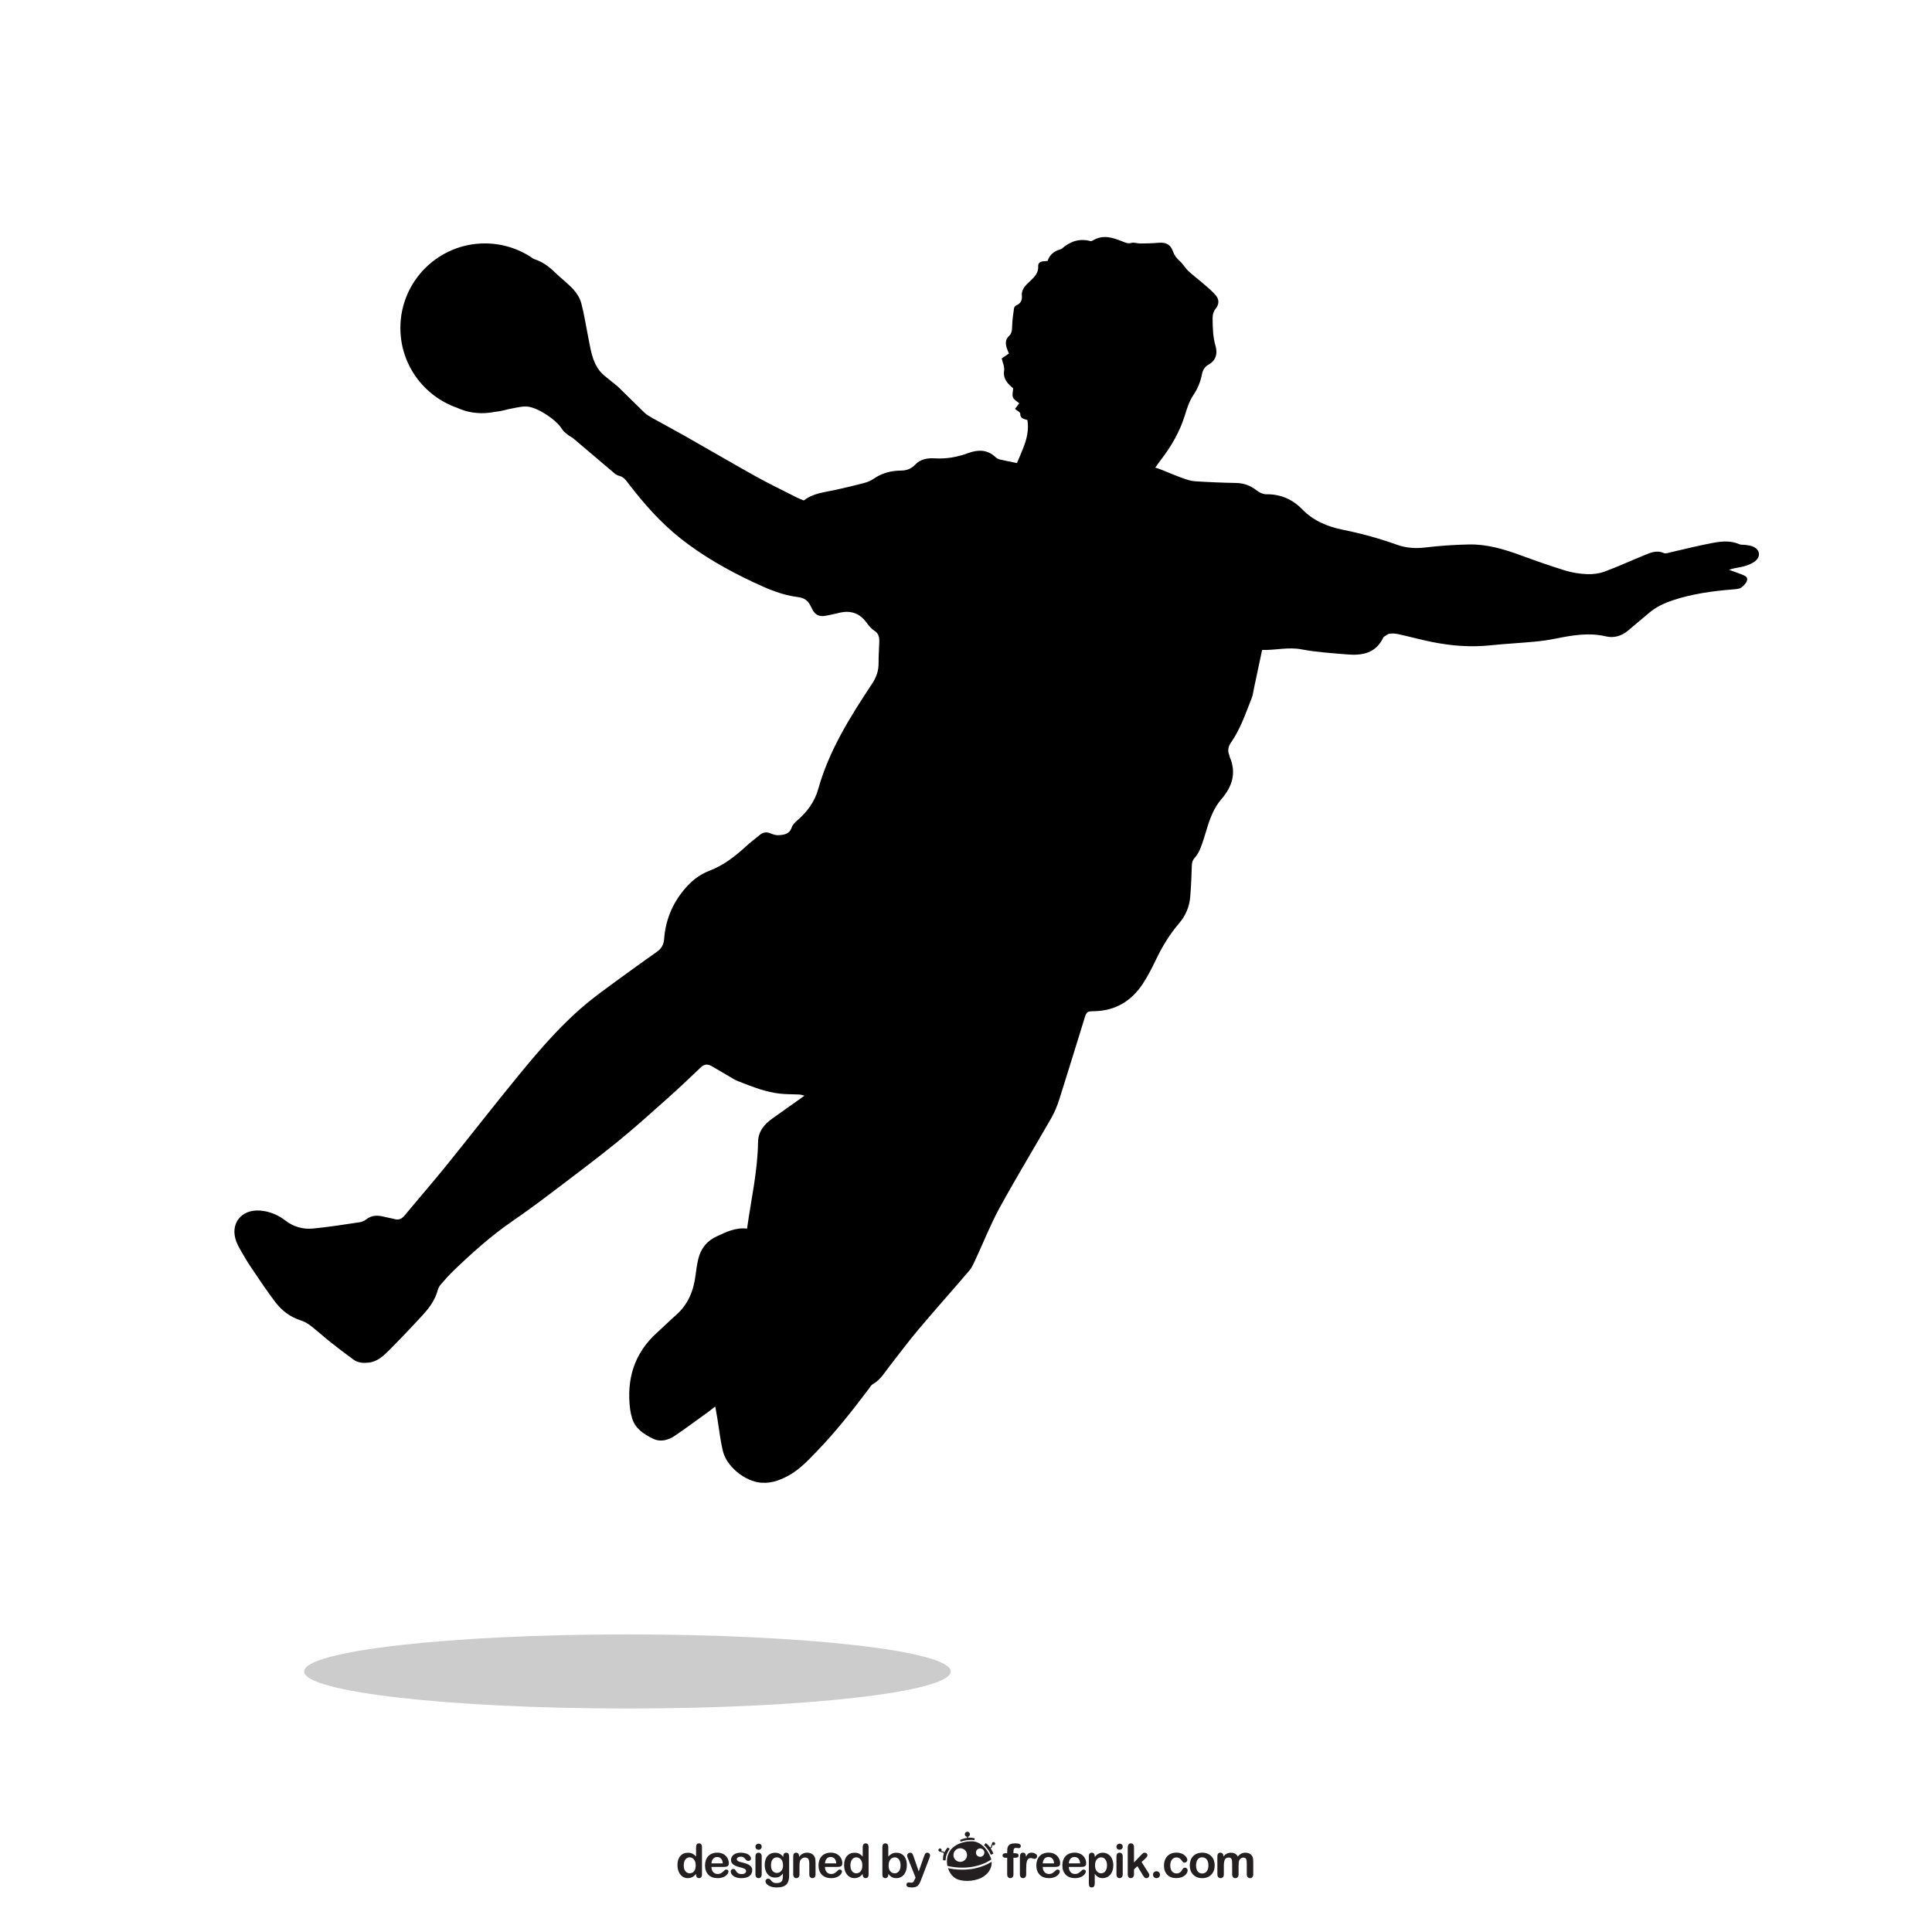 <?xml version="1.0" encoding="utf-8"?>
<!-- Generator: Adobe Illustrator 27.5.0, SVG Export Plug-In . SVG Version: 6.00 Build 0)  -->
<svg version="1.1" xmlns="http://www.w3.org/2000/svg" xmlns:xlink="http://www.w3.org/1999/xlink" x="0px" y="0px"
	 viewBox="0 0 500 500" style="enable-background:new 0 0 500 500;" xml:space="preserve">
<rect x="0" y="0" width="500" height="500" fill="#808080" stroke="none"/>
<g id="BACKGROUND">
	<rect x="0.001" y="0" style="fill:#FFFFFF;" width="499.999" height="500"/>
</g>
<g id="OBJECTS">
	<g id="_x31_">
		<g>
			<path style="fill-rule:evenodd;clip-rule:evenodd;" d="M453.476,141.377c-0.578-0.219-1.225-0.269-1.845-0.362
				c-0.483-0.073-1.03,0.03-1.454-0.159c-2.248-0.999-4.59-0.783-6.857-0.365c-3.657,0.673-7.266,1.614-10.899,2.424
				c-0.603,0.134-1.341,0.431-1.821,0.216c-1.926-0.862-3.58-0.031-5.252,0.646c-3.381,1.368-6.698,2.908-10.12,4.163
				c-1.41,0.518-3.03,0.709-4.538,0.645c-1.879-0.078-3.802-0.378-5.599-0.93c-3.893-1.198-7.742-2.557-11.567-3.961
				c-4.322-1.586-8.717-2.877-13.347-2.79c-3.794,0.071-7.597,0.344-11.365,0.787c-2.509,0.294-4.891,0.14-7.238-0.699
				c-4.569-1.635-9.211-2.916-13.989-3.879c-3.89-0.784-7.632-2.271-10.581-5.314c-2.476-2.552-5.591-3.936-9.282-3.885
				c-0.826,0.012-1.801-0.433-2.466-0.968c-1.611-1.296-3.359-1.917-5.424-1.956c-3.516-0.066-7.033-0.209-10.541-0.438
				c-1.095-0.071-2.193-0.438-3.239-0.815c-1.836-0.663-3.631-1.443-5.447-2.164c-0.487-0.192-0.987-0.347-1.618-0.565
				c0.534-0.739,0.926-1.312,1.349-1.86c2.724-3.536,4.961-7.32,6.293-11.623c0.558-1.802,1.146-3.686,2.179-5.226
				c1.134-1.693,1.872-3.433,2.242-5.386c0.206-1.085,0.697-1.975,1.7-2.53c2.015-1.112,2.386-2.983,1.816-4.914
				c-0.671-2.283-0.703-4.567-0.744-6.887c-0.018-1.019,0.148-1.882,0.817-2.732c0.913-1.158,0.912-2.358-0.03-3.463
				c-0.896-1.05-1.987-1.941-3.036-2.852c-1.314-1.144-2.726-2.181-3.994-3.371c-0.85-0.797-1.435-1.883-2.304-2.651
				c-0.765-0.676-1.318-1.368-1.66-2.342c-0.682-1.938-1.822-2.515-3.893-2.331c-1.534,0.137-3.082,0.162-4.624,0.173
				c-0.762,0.006-1.587-0.345-2.272-0.149c-0.856,0.245-1.455-0.029-2.176-0.317c-2.576-1.03-5.178-1.954-7.866-0.288
				c-0.166,0.103-0.424,0.172-0.604,0.125c-2.84-0.744-5.246,0.088-7.381,1.973c-0.148,0.131-0.38,0.179-0.58,0.24
				c-1.499,0.456-2.579,1.368-3.1,2.933c-0.441,0.039-0.86,0.056-1.272,0.118c-0.707,0.106-1.204,0.472-1.16,1.245
				c0.096,1.655-0.837,2.653-1.959,3.726c-1.073,1.025-2.416,2.088-2.267,3.86c0.102,1.207-0.262,2.026-1.396,2.526
				c-0.278,0.122-0.592,0.483-0.634,0.771c-0.216,1.504-0.438,3.017-0.482,4.531c-0.03,1.018-0.036,1.932-0.856,2.693
				c-0.948,0.883-0.892,2.001-0.519,3.131c0.148,0.447,0.344,0.877,0.535,1.36c-0.648,0.441-1.207,0.822-1.866,1.271
				c0.238,1.09,0.772,2.155,0.624,3.116c-0.347,2.265,1.016,3.475,2.337,4.615c-0.041,0.885-0.303,1.724-0.044,2.349
				c0.251,0.613,1.031,1.009,1.622,1.538c-0.358,0.467-0.723,0.94-1.106,1.44c0.539,0.456,1.369,0.843,1.359,1.206
				c-0.039,1.326,0.97,1.365,1.858,1.684c0.677,4.209-1.315,7.668-2.701,11.132c-1.602-0.331-3.033-0.601-4.449-0.935
				c-0.388-0.092-0.797-0.304-1.081-0.58c-2.105-2.041-4.605-1.986-7.061-1.079c-2.802,1.036-5.637,1.546-8.59,1.375
				c-1.983-0.115-3.76,0.147-5.214,1.68c-0.952,1.003-2.164,1.47-3.599,1.482c-2.577,0.022-4.991,0.628-7.151,2.159
				c-0.728,0.516-1.631,0.848-2.504,1.08c-2.377,0.631-4.773,1.188-7.172,1.73c-2.865,0.646-5.874,0.825-8.355,2.771
				c-0.606-0.256-1.203-0.467-1.762-0.751c-3.568-1.817-7.181-3.555-10.679-5.499c-6.14-3.413-12.199-6.97-18.31-10.436
				c-2.799-1.587-5.646-3.087-8.453-4.66c-0.732-0.41-1.475-0.858-2.075-1.432c-2.236-2.137-4.396-4.351-6.624-6.496
				c-0.749-0.721-1.626-1.307-2.419-1.984c-0.84-0.716-1.77-1.37-2.45-2.221c-2.062-2.583-2.401-5.797-3.032-8.89
				c-0.589-2.893-1.014-5.827-1.773-8.673c-0.344-1.293-1.135-2.587-2.05-3.581c-1.51-1.644-3.34-2.991-4.936-4.563
				c-1.574-1.55-3.311-2.705-5.32-3.315c-3.57-2.532-7.928-4.026-12.639-4.026c-12.081,0-21.876,9.794-21.876,21.876
				c0,9.531,6.097,17.633,14.601,20.632c2.604,1.189,5.493,1.723,8.793,1.259c0.319-0.045,0.636-0.104,0.953-0.158
				c1.184-0.133,2.338-0.362,3.457-0.677c0.8-0.169,1.601-0.337,2.405-0.481c0.881-0.159,1.804-0.309,2.685-0.221
				c2.797,0.281,7.518,3.46,8.908,5.784c0.343,0.573,0.926,1.023,1.456,1.459c0.485,0.397,1.091,0.648,1.569,1.052
				c3.28,2.762,6.531,5.555,9.81,8.317c0.588,0.495,1.206,1.125,1.903,1.28c1.173,0.262,1.746,1.051,2.388,1.89
				c3.987,5.213,8.285,10.135,13.451,14.237c5.878,4.668,12.367,8.327,19.135,11.504c3.633,1.705,7.364,3.297,11.372,3.771
				c1.852,0.219,2.74,1.09,3.411,2.567c0.087,0.192,0.202,0.372,0.293,0.562c0.709,1.477,1.874,2.03,3.463,1.71
				c1.104-0.223,2.214-0.418,3.301-0.706c2.966-0.785,5.392-0.099,7.257,2.434c0.578,0.785,1.221,1.62,2.029,2.118
				c1.17,0.723,1.332,1.73,1.304,2.882c-0.045,1.829-0.203,3.658-0.185,5.486c0.02,1.972-0.546,3.652-1.647,5.318
				c-5.672,8.579-11.162,17.262-13.973,27.315c-0.896,3.204-2.775,5.79-5.265,7.975c-0.624,0.547-1.34,1.189-1.585,1.93
				c-0.597,1.807-2.033,1.96-3.497,2.035c-0.666,0.033-1.384-0.216-2.019-0.481c-1.031-0.428-1.915-0.278-2.75,0.407
				c-1.195,0.983-2.436,1.915-3.574,2.96c-2.822,2.591-5.87,4.95-9.427,6.298c-2.784,1.058-4.838,2.792-6.634,4.96
				c-3.046,3.678-4.779,7.931-5.128,12.71c-0.105,1.429-0.67,2.48-1.869,3.319c-3.571,2.503-7.101,5.068-10.623,7.641
				c-2.328,1.701-4.667,3.394-6.908,5.207c-6.827,5.52-12.524,12.147-18.065,18.889c-6.39,7.773-12.547,15.736-18.877,23.559
				c-3.54,4.373-7.241,8.619-10.834,12.951c-0.708,0.855-1.454,1.244-2.556,0.941c-0.879-0.24-1.792-0.361-2.674-0.596
				c-1.71-0.455-3.309-0.467-4.791,0.732c-0.463,0.373-1.125,0.602-1.727,0.691c-3.964,0.58-7.925,1.225-11.91,1.607
				c-2.556,0.246-5.008-0.398-7.118-2.018c-1.938-1.484-4.088-2.426-6.561-2.625c-4.996-0.41-7.996,3.531-6.15,8.15
				c0.26,0.65,0.577,1.283,0.928,1.891c0.849,1.457,1.674,2.936,2.618,4.334c2.124,3.145,4.212,6.32,6.512,9.332
				c1.678,2.201,3.856,3.867,6.594,4.723c0.915,0.283,1.805,0.807,2.567,1.4c1.776,1.377,3.44,2.9,5.202,4.299
				c1.923,1.527,3.887,3.004,5.87,4.453c1.139,0.832,2.462,0.91,3.839,0.771c2.372-0.238,3.947-1.801,5.474-3.33
				c2.98-2.992,5.891-6.055,8.739-9.172c1.665-1.82,3.081-3.836,3.741-6.293c0.14-0.521,0.435-1.045,0.789-1.455
				c1.009-1.17,2.033-2.338,3.145-3.408c4.866-4.691,9.884-9.201,15.479-13.039c3.364-2.311,6.654-4.73,9.906-7.195
				c5.717-4.332,11.464-8.637,17.04-13.146c4.479-3.623,8.758-7.5,13.064-11.334c2.943-2.619,5.799-5.336,8.656-8.051
				c0.924-0.877,1.813-0.904,2.848-0.283c1.626,0.971,3.266,1.92,4.907,2.869c0.607,0.35,1.207,0.734,1.855,0.986
				c1.962,0.762,3.921,1.541,5.929,2.168c1.533,0.477,3.122,0.848,4.713,1.041c1.741,0.217,3.513,0.16,5.27,0.258
				c0.411,0.02,0.813,0.18,1.302,0.295c-2.876,2.043-5.565,3.959-8.26,5.867c-2.158,1.527-3.729,3.373-3.766,6.215
				c-0.102,7.49-1.787,14.775-2.841,22.32c-3.002-0.344-5.38,0.877-7.809,1.988c-2.637,1.205-4.21,3.232-4.843,6.006
				c-0.297,1.297-0.503,2.623-0.661,3.945c-0.482,4.047-1.892,7.617-5.019,10.391c-1.686,1.492-3.289,3.078-4.961,4.588
				c-5.93,5.342-7.94,12.059-6.968,19.82c0.096,0.764,0.274,1.525,0.489,2.264c0.801,2.764,3.037,4.174,5.375,5.338
				c2.009,1,4.037,0.41,5.796-0.787c2.786-1.895,5.493-3.91,8.228-5.883c0.653-0.471,1.282-0.977,2.141-1.635
				c0.21,1.17,0.365,1.992,0.502,2.815c0.483,2.912,0.793,5.865,1.481,8.728c0.909,3.781,5.169,7.348,8.984,8.051
				c2.889,0.531,5.426-0.332,7.881-1.65c2.963-1.592,5.213-4.035,7.51-6.416c4.849-5.023,9.157-10.498,13.354-16.064
				c0.338-0.449,0.634-1.014,1.093-1.27c1.938-1.074,2.984-2.941,4.278-4.594c2.514-3.215,4.947-6.496,7.575-9.613
				c4.309-5.107,8.77-10.088,13.105-15.176c0.711-0.834,1.151-1.918,1.624-2.93c2.08-4.459,3.88-9.068,6.24-13.373
				c4.292-7.824,8.939-15.455,13.365-23.205c0.864-1.516,1.535-3.174,2.065-4.836c2.196-6.9,4.298-13.83,6.45-20.746
				c0.63-2.023,0.655-1.975,2.768-2.033c5.338-0.148,9.415-2.635,12.316-7.002c1.318-1.986,2.414-4.137,3.446-6.292
				c1.62-3.385,3.542-6.561,5.984-9.413c1.707-1.991,2.689-4.3,2.905-6.89c0.222-2.657,0.33-5.328,0.41-7.998
				c0.023-0.812,0.159-1.43,0.738-2.075c0.642-0.713,1.146-1.61,1.5-2.51c0.615-1.567,1.101-3.188,1.584-4.803
				c0.853-2.852,1.88-5.638,3.85-7.913c2.813-3.254,3.909-6.775,2.143-10.896c-0.054-0.128-0.044-0.282-0.098-0.409
				c-0.516-1.207-0.309-2.265,0.444-3.35c2.434-3.502,3.768-7.533,5.329-11.447c0.334-0.836,0.426-1.77,0.616-2.662
				c0.688-3.223,1.37-6.448,2.086-9.821c3.514,0.092,6.773-0.813,10.213-0.155c3.853,0.738,7.812,0.964,11.732,1.306
				c3.932,0.344,7.488-0.275,9.407-4.352c0.029-0.064,0.064-0.14,0.119-0.171c0.516-0.3,1.011-0.761,1.561-0.843
				c0.74-0.111,1.545-0.02,2.287,0.144c2.88,0.637,5.73,1.413,8.621,1.999c4.984,1.007,10.009,1.409,15.099,0.877
				c3.775-0.393,7.571-0.586,11.351-0.938c1.814-0.168,3.63-0.412,5.413-0.772c4.363-0.883,8.703-1.667,13.167-0.612
				c2.107,0.498,4.049-0.097,5.718-1.487c1.839-1.531,3.67-3.072,5.496-4.618c1.801-1.525,3.868-2.486,6.105-3.232
				c5.114-1.706,10.389-2.405,15.725-2.833c0.689-0.055,1.485-0.11,2.011-0.479c0.639-0.449,1.299-1.165,1.481-1.885
				c0.23-0.906-0.752-1.236-1.459-1.521c-1.065-0.431-2.157-0.79-3.238-1.179c1.261-0.452,2.505-0.537,3.692-0.846
				c1.003-0.262,2.049-0.628,2.881-1.22C455.838,144.092,455.543,142.158,453.476,141.377z"/>
			<path style="opacity:0.2;fill-rule:evenodd;clip-rule:evenodd;" d="M246.048,432.573c0,5.294-37.463,9.587-83.674,9.587
				c-46.211,0-83.673-4.293-83.673-9.587c0-5.295,37.462-9.588,83.673-9.588C208.585,422.985,246.048,427.278,246.048,432.573z"/>
		</g>
	</g>
</g>
<g id="DESIGNED_BY_FREEPIK">
	<g>
		<g>
			<g>
				<path style="fill:#231F20;" d="M180.14,485.137v-0.16c-0.218,0.249-0.433,0.452-0.644,0.608
					c-0.212,0.156-0.442,0.275-0.689,0.356c-0.247,0.082-0.517,0.122-0.809,0.122c-0.389,0-0.747-0.082-1.078-0.247
					c-0.33-0.163-0.616-0.398-0.856-0.703c-0.243-0.305-0.425-0.662-0.55-1.074c-0.125-0.412-0.188-0.857-0.188-1.335
					c0-1.014,0.247-1.805,0.742-2.37c0.495-0.565,1.145-0.848,1.953-0.848c0.467,0,0.86,0.08,1.181,0.239
					c0.321,0.161,0.634,0.407,0.938,0.739v-2.393c0-0.332,0.065-0.583,0.199-0.753c0.132-0.171,0.321-0.255,0.567-0.255
					c0.245,0,0.433,0.078,0.566,0.234c0.133,0.156,0.198,0.386,0.198,0.69v7.147c0,0.309-0.07,0.541-0.214,0.694
					c-0.143,0.154-0.325,0.232-0.551,0.232c-0.223,0-0.406-0.081-0.55-0.241C180.212,485.662,180.14,485.434,180.14,485.137z
					 M176.952,482.756c0,0.439,0.068,0.813,0.205,1.122c0.137,0.31,0.323,0.542,0.56,0.697c0.238,0.157,0.497,0.235,0.778,0.235
					c0.285,0,0.546-0.074,0.781-0.223c0.235-0.148,0.423-0.377,0.563-0.682c0.141-0.308,0.21-0.691,0.21-1.15
					c0-0.431-0.069-0.802-0.21-1.113c-0.141-0.31-0.33-0.548-0.57-0.713c-0.238-0.163-0.501-0.245-0.785-0.245
					c-0.297,0-0.563,0.085-0.797,0.253c-0.232,0.167-0.414,0.409-0.543,0.724C177.016,481.977,176.952,482.342,176.952,482.756z"/>
				<path style="fill:#231F20;" d="M187.285,483.166h-3.169c0.004,0.368,0.078,0.692,0.223,0.974
					c0.143,0.282,0.337,0.493,0.575,0.636c0.24,0.143,0.505,0.213,0.793,0.213c0.193,0,0.371-0.023,0.531-0.067
					c0.16-0.047,0.315-0.116,0.467-0.214c0.15-0.097,0.288-0.201,0.415-0.313c0.126-0.111,0.29-0.262,0.492-0.451
					c0.083-0.071,0.202-0.106,0.357-0.106c0.166,0,0.301,0.046,0.403,0.137c0.104,0.091,0.155,0.22,0.155,0.386
					c0,0.146-0.059,0.317-0.172,0.514c-0.115,0.195-0.289,0.383-0.52,0.565c-0.232,0.179-0.522,0.328-0.873,0.447
					c-0.351,0.119-0.753,0.179-1.209,0.179c-1.039,0-1.85-0.298-2.428-0.892c-0.577-0.593-0.865-1.398-0.865-2.416
					c0-0.479,0.07-0.922,0.213-1.331c0.143-0.41,0.351-0.762,0.623-1.055c0.273-0.293,0.609-0.517,1.01-0.674
					c0.4-0.156,0.842-0.233,1.329-0.233c0.634,0,1.177,0.132,1.629,0.4c0.454,0.266,0.793,0.611,1.019,1.035
					c0.225,0.424,0.339,0.855,0.339,1.294c0,0.407-0.117,0.671-0.351,0.794C188.038,483.105,187.71,483.166,187.285,483.166z
					 M184.116,482.246h2.939c-0.039-0.555-0.19-0.969-0.448-1.244c-0.259-0.275-0.601-0.412-1.024-0.412
					c-0.403,0-0.734,0.139-0.993,0.418C184.328,481.287,184.172,481.7,184.116,482.246z"/>
				<path style="fill:#231F20;" d="M194.67,483.943c0,0.447-0.108,0.831-0.326,1.149c-0.218,0.318-0.539,0.56-0.965,0.724
					c-0.425,0.165-0.942,0.247-1.553,0.247c-0.581,0-1.08-0.089-1.495-0.268c-0.415-0.179-0.723-0.401-0.92-0.668
					c-0.198-0.267-0.298-0.534-0.298-0.804c0-0.179,0.064-0.331,0.191-0.457c0.126-0.127,0.286-0.19,0.48-0.19
					c0.17,0,0.301,0.042,0.391,0.124c0.092,0.084,0.18,0.201,0.262,0.351c0.166,0.29,0.365,0.505,0.598,0.647
					c0.23,0.143,0.546,0.213,0.946,0.213c0.324,0,0.591-0.071,0.798-0.216c0.208-0.146,0.311-0.31,0.311-0.497
					c0-0.284-0.107-0.491-0.323-0.622c-0.216-0.131-0.57-0.255-1.066-0.375c-0.558-0.138-1.012-0.283-1.361-0.436
					c-0.351-0.151-0.631-0.353-0.84-0.602c-0.21-0.251-0.314-0.557-0.314-0.921c0-0.324,0.097-0.631,0.291-0.92
					c0.193-0.288,0.48-0.52,0.857-0.691c0.378-0.173,0.834-0.259,1.367-0.259c0.42,0,0.798,0.043,1.131,0.131
					c0.336,0.087,0.615,0.204,0.838,0.351c0.225,0.146,0.394,0.309,0.51,0.485c0.117,0.179,0.176,0.353,0.176,0.524
					c0,0.186-0.063,0.338-0.187,0.456c-0.125,0.118-0.302,0.179-0.532,0.179c-0.166,0-0.307-0.048-0.424-0.144
					c-0.117-0.095-0.25-0.236-0.4-0.427c-0.123-0.158-0.267-0.285-0.434-0.38c-0.166-0.095-0.392-0.143-0.678-0.143
					c-0.293,0-0.535,0.062-0.73,0.188c-0.193,0.124-0.29,0.278-0.29,0.466c0,0.17,0.07,0.31,0.213,0.418
					c0.143,0.109,0.335,0.199,0.576,0.27c0.242,0.071,0.573,0.158,0.998,0.262c0.501,0.123,0.912,0.27,1.231,0.439
					c0.317,0.17,0.559,0.371,0.724,0.604C194.589,483.383,194.67,483.647,194.67,483.943z"/>
				<path style="fill:#231F20;" d="M196.326,478.721c-0.227,0-0.419-0.069-0.579-0.209c-0.16-0.138-0.24-0.333-0.24-0.587
					c0-0.23,0.081-0.419,0.246-0.567c0.164-0.149,0.355-0.223,0.573-0.223c0.209,0,0.394,0.067,0.558,0.201
					c0.162,0.136,0.244,0.331,0.244,0.589c0,0.249-0.08,0.444-0.238,0.585C196.73,478.65,196.543,478.721,196.326,478.721z
					 M197.128,480.395v4.683c0,0.324-0.077,0.571-0.232,0.737c-0.155,0.166-0.351,0.249-0.587,0.249
					c-0.238,0-0.431-0.086-0.58-0.255c-0.148-0.172-0.222-0.414-0.222-0.732v-4.637c0-0.319,0.073-0.561,0.222-0.724
					c0.149-0.162,0.342-0.243,0.58-0.243c0.236,0,0.432,0.081,0.587,0.243S197.128,480.105,197.128,480.395z"/>
				<path style="fill:#231F20;" d="M204.227,480.662v4.707c0,0.538-0.058,1-0.173,1.389c-0.114,0.387-0.298,0.708-0.552,0.962
					c-0.254,0.253-0.584,0.44-0.994,0.563c-0.409,0.124-0.919,0.185-1.529,0.185c-0.558,0-1.057-0.078-1.496-0.234
					c-0.438-0.156-0.776-0.357-1.015-0.605c-0.236-0.246-0.356-0.502-0.356-0.763c0-0.198,0.067-0.359,0.203-0.483
					c0.134-0.125,0.297-0.188,0.485-0.188c0.238,0,0.446,0.105,0.624,0.314c0.087,0.107,0.177,0.216,0.27,0.324
					c0.093,0.109,0.197,0.201,0.309,0.279c0.113,0.076,0.249,0.134,0.407,0.172c0.158,0.036,0.341,0.056,0.546,0.056
					c0.42,0,0.745-0.058,0.978-0.175c0.231-0.117,0.394-0.28,0.486-0.49c0.093-0.209,0.147-0.434,0.163-0.673
					c0.016-0.24,0.027-0.625,0.035-1.156c-0.249,0.35-0.537,0.615-0.863,0.798c-0.327,0.182-0.716,0.271-1.167,0.271
					c-0.542,0-1.016-0.138-1.422-0.415c-0.405-0.276-0.717-0.665-0.934-1.163c-0.219-0.499-0.327-1.074-0.327-1.728
					c0-0.487,0.066-0.927,0.199-1.318c0.133-0.392,0.322-0.723,0.566-0.991c0.246-0.27,0.528-0.473,0.85-0.609
					c0.319-0.135,0.672-0.203,1.057-0.203c0.458,0,0.855,0.088,1.192,0.264c0.336,0.177,0.649,0.453,0.938,0.828v-0.221
					c0-0.28,0.069-0.498,0.208-0.652c0.139-0.154,0.317-0.232,0.534-0.232c0.313,0,0.521,0.103,0.624,0.306
					C204.175,479.982,204.227,480.277,204.227,480.662z M199.531,482.715c0,0.656,0.143,1.153,0.43,1.49
					c0.287,0.337,0.658,0.504,1.113,0.504c0.269,0,0.524-0.071,0.762-0.216c0.24-0.146,0.436-0.362,0.586-0.653
					c0.15-0.291,0.226-0.645,0.226-1.059c0-0.661-0.145-1.176-0.437-1.543c-0.291-0.369-0.674-0.554-1.148-0.554
					c-0.464,0-0.834,0.177-1.113,0.528C199.67,481.565,199.531,482.066,199.531,482.715z"/>
				<path style="fill:#231F20;" d="M206.802,480.37v0.196c0.284-0.376,0.597-0.652,0.935-0.829c0.339-0.176,0.728-0.264,1.167-0.264
					c0.428,0,0.81,0.093,1.146,0.28c0.336,0.186,0.588,0.449,0.754,0.788c0.108,0.198,0.176,0.413,0.207,0.641
					c0.033,0.232,0.049,0.523,0.049,0.879v3.016c0,0.324-0.074,0.571-0.223,0.737c-0.148,0.166-0.342,0.249-0.579,0.249
					c-0.241,0-0.438-0.086-0.588-0.255c-0.15-0.172-0.226-0.414-0.226-0.732v-2.7c0-0.535-0.074-0.943-0.223-1.226
					c-0.148-0.283-0.443-0.425-0.888-0.425c-0.288,0-0.552,0.085-0.789,0.258c-0.237,0.173-0.411,0.41-0.522,0.71
					c-0.079,0.241-0.118,0.692-0.118,1.353v2.03c0,0.328-0.077,0.576-0.229,0.739c-0.152,0.165-0.349,0.247-0.591,0.247
					c-0.234,0-0.426-0.086-0.576-0.255c-0.15-0.172-0.226-0.414-0.226-0.732v-4.683c0-0.309,0.067-0.54,0.202-0.692
					c0.135-0.152,0.318-0.228,0.551-0.228c0.143,0,0.272,0.033,0.387,0.102c0.115,0.067,0.207,0.169,0.276,0.302
					C206.768,480.012,206.802,480.177,206.802,480.37z"/>
				<path style="fill:#231F20;" d="M216.66,483.166h-3.17c0.006,0.368,0.078,0.692,0.225,0.974c0.143,0.282,0.336,0.493,0.574,0.636
					c0.24,0.143,0.504,0.213,0.793,0.213c0.193,0,0.371-0.023,0.531-0.067c0.16-0.047,0.314-0.116,0.467-0.214
					c0.15-0.097,0.287-0.201,0.414-0.313c0.127-0.111,0.291-0.262,0.494-0.451c0.082-0.071,0.201-0.106,0.355-0.106
					c0.166,0,0.301,0.046,0.404,0.137c0.102,0.091,0.152,0.22,0.152,0.386c0,0.146-0.057,0.317-0.172,0.514
					c-0.113,0.195-0.287,0.383-0.52,0.565c-0.23,0.179-0.521,0.328-0.871,0.447c-0.352,0.119-0.754,0.179-1.209,0.179
					c-1.039,0-1.85-0.298-2.428-0.892c-0.578-0.593-0.867-1.398-0.867-2.416c0-0.479,0.072-0.922,0.215-1.331
					c0.143-0.41,0.35-0.762,0.623-1.055c0.273-0.293,0.609-0.517,1.01-0.674c0.398-0.156,0.842-0.233,1.328-0.233
					c0.635,0,1.176,0.132,1.631,0.4c0.453,0.266,0.791,0.611,1.018,1.035c0.225,0.424,0.338,0.855,0.338,1.294
					c0,0.407-0.115,0.671-0.35,0.794C217.412,483.105,217.084,483.166,216.66,483.166z M213.49,482.246h2.939
					c-0.039-0.555-0.189-0.969-0.449-1.244c-0.258-0.275-0.6-0.412-1.023-0.412c-0.404,0-0.734,0.139-0.994,0.418
					C213.703,481.287,213.547,481.7,213.49,482.246z"/>
				<path style="fill:#231F20;" d="M223.268,485.137v-0.16c-0.219,0.249-0.434,0.452-0.645,0.608
					c-0.211,0.156-0.441,0.275-0.689,0.356c-0.246,0.082-0.518,0.122-0.809,0.122c-0.389,0-0.748-0.082-1.078-0.247
					c-0.33-0.163-0.615-0.398-0.857-0.703c-0.242-0.305-0.426-0.662-0.549-1.074c-0.125-0.412-0.188-0.857-0.188-1.335
					c0-1.014,0.248-1.805,0.742-2.37c0.494-0.565,1.146-0.848,1.953-0.848c0.467,0,0.861,0.08,1.182,0.239
					c0.32,0.161,0.633,0.407,0.938,0.739v-2.393c0-0.332,0.066-0.583,0.199-0.753c0.131-0.171,0.32-0.255,0.566-0.255
					c0.244,0,0.434,0.078,0.566,0.234c0.133,0.156,0.199,0.386,0.199,0.69v7.147c0,0.309-0.072,0.541-0.213,0.694
					c-0.143,0.154-0.328,0.232-0.553,0.232c-0.221,0-0.404-0.081-0.549-0.241C223.34,485.662,223.268,485.434,223.268,485.137z
					 M220.08,482.756c0,0.439,0.066,0.813,0.203,1.122c0.137,0.31,0.324,0.542,0.563,0.697c0.236,0.157,0.496,0.235,0.777,0.235
					c0.285,0,0.545-0.074,0.779-0.223c0.236-0.148,0.424-0.377,0.564-0.682c0.141-0.308,0.211-0.691,0.211-1.15
					c0-0.431-0.07-0.802-0.211-1.113c-0.141-0.31-0.33-0.548-0.57-0.713c-0.238-0.163-0.502-0.245-0.785-0.245
					c-0.297,0-0.563,0.085-0.797,0.253c-0.232,0.167-0.414,0.409-0.543,0.724C220.145,481.977,220.08,482.342,220.08,482.756z"/>
				<path style="fill:#231F20;" d="M229.891,477.989v2.476c0.305-0.316,0.615-0.559,0.932-0.728
					c0.316-0.167,0.709-0.251,1.176-0.251c0.539,0,1.01,0.127,1.416,0.382c0.404,0.257,0.721,0.626,0.943,1.11
					c0.223,0.484,0.336,1.061,0.336,1.726c0,0.49-0.063,0.939-0.188,1.35c-0.125,0.409-0.307,0.765-0.543,1.064
					c-0.238,0.302-0.525,0.535-0.863,0.698c-0.338,0.165-0.711,0.247-1.119,0.247c-0.25,0-0.484-0.029-0.703-0.089
					c-0.221-0.061-0.408-0.137-0.561-0.234c-0.154-0.097-0.287-0.197-0.395-0.301c-0.109-0.103-0.254-0.258-0.432-0.463v0.16
					c0,0.305-0.072,0.536-0.219,0.692c-0.146,0.156-0.332,0.234-0.559,0.234c-0.229,0-0.412-0.078-0.549-0.234
					c-0.137-0.156-0.205-0.388-0.205-0.692v-7.076c0-0.328,0.066-0.576,0.199-0.745c0.133-0.167,0.318-0.251,0.555-0.251
					c0.25,0,0.441,0.079,0.576,0.239C229.824,477.465,229.891,477.693,229.891,477.989z M229.969,482.804
					c0,0.645,0.146,1.141,0.441,1.487c0.295,0.347,0.682,0.52,1.16,0.52c0.408,0,0.76-0.177,1.055-0.531
					c0.295-0.354,0.441-0.861,0.441-1.523c0-0.427-0.061-0.795-0.184-1.104c-0.123-0.309-0.297-0.548-0.521-0.715
					c-0.227-0.168-0.49-0.253-0.791-0.253c-0.309,0-0.584,0.085-0.824,0.253c-0.242,0.167-0.432,0.411-0.57,0.73
					C230.037,481.984,229.969,482.364,229.969,482.804z"/>
				<path style="fill:#231F20;" d="M236.793,486.265l0.15-0.362l-1.996-5.022c-0.121-0.288-0.184-0.498-0.184-0.628
					c0-0.14,0.035-0.268,0.107-0.387c0.07-0.118,0.168-0.213,0.293-0.284c0.125-0.071,0.254-0.107,0.389-0.107
					c0.234,0,0.41,0.075,0.529,0.223c0.119,0.148,0.223,0.361,0.314,0.638l1.371,3.99l1.301-3.711
					c0.102-0.3,0.195-0.536,0.277-0.706c0.084-0.171,0.172-0.286,0.266-0.345c0.092-0.06,0.225-0.089,0.395-0.089
					c0.123,0,0.24,0.032,0.354,0.098c0.113,0.066,0.199,0.154,0.26,0.265c0.061,0.11,0.094,0.228,0.094,0.35
					c-0.018,0.076-0.043,0.182-0.078,0.321c-0.035,0.138-0.078,0.279-0.131,0.421l-2.113,5.533
					c-0.182,0.486-0.359,0.868-0.535,1.146c-0.174,0.276-0.404,0.49-0.691,0.638c-0.285,0.149-0.674,0.223-1.16,0.223
					c-0.475,0-0.83-0.051-1.068-0.154c-0.238-0.103-0.355-0.291-0.355-0.564c0-0.185,0.055-0.329,0.17-0.431
					c0.111-0.101,0.279-0.151,0.5-0.151c0.088,0,0.174,0.012,0.256,0.036c0.104,0.023,0.191,0.035,0.268,0.035
					c0.186,0,0.332-0.027,0.439-0.084c0.105-0.055,0.201-0.15,0.287-0.288C236.586,486.73,236.684,486.529,236.793,486.265z"/>
			</g>
			<g>
				<path style="fill:#231F20;" d="M260.271,479.614h0.387v-0.487c0-0.509,0.063-0.91,0.191-1.211
					c0.127-0.299,0.346-0.516,0.654-0.652c0.307-0.136,0.727-0.204,1.26-0.204c0.949,0,1.42,0.229,1.42,0.696
					c0,0.149-0.049,0.277-0.15,0.385c-0.096,0.105-0.215,0.16-0.348,0.16c-0.063,0-0.174-0.012-0.33-0.038
					c-0.148-0.021-0.281-0.034-0.389-0.034c-0.293,0-0.479,0.088-0.566,0.259c-0.078,0.173-0.121,0.419-0.121,0.741v0.386h0.395
					c0.619,0,0.926,0.186,0.926,0.56c0,0.262-0.08,0.432-0.246,0.502c-0.162,0.072-0.389,0.107-0.68,0.107h-0.395v4.295
					c0,0.318-0.076,0.563-0.23,0.73c-0.152,0.169-0.348,0.254-0.59,0.254c-0.231,0-0.42-0.085-0.574-0.254
					c-0.152-0.168-0.227-0.412-0.227-0.73v-4.295h-0.447c-0.242,0-0.426-0.052-0.559-0.163c-0.131-0.107-0.195-0.25-0.195-0.424
					C259.457,479.806,259.727,479.614,260.271,479.614"/>
				<path style="fill:#231F20;" d="M265.576,483.723v1.355c0,0.327-0.082,0.574-0.234,0.737c-0.152,0.166-0.348,0.247-0.586,0.247
					c-0.236,0-0.43-0.082-0.578-0.251c-0.146-0.165-0.225-0.41-0.225-0.733v-4.514c0-0.73,0.262-1.094,0.787-1.094
					c0.271,0,0.465,0.084,0.584,0.255c0.119,0.171,0.184,0.421,0.197,0.755c0.193-0.334,0.391-0.584,0.594-0.755
					c0.207-0.171,0.477-0.255,0.818-0.255s0.67,0.084,0.99,0.255c0.322,0.171,0.482,0.397,0.482,0.679
					c0,0.196-0.068,0.362-0.203,0.488c-0.139,0.131-0.285,0.193-0.441,0.193c-0.063,0-0.207-0.039-0.434-0.111
					c-0.229-0.071-0.43-0.107-0.602-0.107c-0.238,0-0.434,0.063-0.582,0.186c-0.15,0.128-0.27,0.311-0.354,0.554
					c-0.08,0.247-0.137,0.541-0.17,0.878C265.59,482.823,265.576,483.236,265.576,483.723"/>
				<path style="fill:#231F20;" d="M273.027,483.165h-3.172c0.006,0.368,0.078,0.693,0.223,0.975
					c0.146,0.278,0.336,0.49,0.576,0.635c0.242,0.143,0.504,0.212,0.795,0.212c0.193,0,0.369-0.021,0.531-0.069
					c0.158-0.043,0.314-0.116,0.465-0.212c0.15-0.096,0.287-0.199,0.414-0.313c0.127-0.11,0.293-0.261,0.494-0.449
					c0.084-0.071,0.203-0.109,0.356-0.109c0.168,0,0.301,0.047,0.406,0.139c0.104,0.092,0.152,0.219,0.152,0.385
					c0,0.148-0.057,0.318-0.168,0.514c-0.117,0.197-0.289,0.384-0.521,0.566c-0.234,0.178-0.525,0.329-0.875,0.445
					c-0.35,0.119-0.752,0.18-1.207,0.18c-1.043,0-1.852-0.296-2.43-0.889c-0.576-0.596-0.869-1.402-0.869-2.419
					c0-0.479,0.074-0.924,0.219-1.334c0.139-0.411,0.348-0.759,0.623-1.055c0.271-0.294,0.607-0.518,1.008-0.674
					c0.398-0.155,0.842-0.233,1.33-0.233c0.633,0,1.176,0.133,1.629,0.403c0.451,0.265,0.797,0.61,1.018,1.034
					c0.227,0.426,0.34,0.855,0.34,1.296c0,0.405-0.117,0.669-0.352,0.791C273.779,483.104,273.451,483.165,273.027,483.165
					 M269.855,482.244h2.938c-0.039-0.554-0.186-0.97-0.445-1.242c-0.26-0.277-0.6-0.412-1.025-0.412
					c-0.404,0-0.736,0.137-0.994,0.417C270.068,481.287,269.91,481.698,269.855,482.244"/>
				<path style="fill:#231F20;" d="M279.77,483.165h-3.17c0.002,0.368,0.078,0.693,0.221,0.975c0.145,0.278,0.336,0.49,0.576,0.635
					c0.238,0.143,0.502,0.212,0.795,0.212c0.191,0,0.369-0.021,0.527-0.069c0.162-0.043,0.314-0.116,0.469-0.212
					c0.15-0.096,0.287-0.199,0.414-0.313c0.125-0.11,0.291-0.261,0.494-0.449c0.084-0.071,0.203-0.109,0.353-0.109
					c0.168,0,0.303,0.047,0.408,0.139c0.102,0.092,0.148,0.219,0.148,0.385c0,0.148-0.055,0.318-0.17,0.514
					c-0.111,0.197-0.285,0.384-0.52,0.566c-0.23,0.178-0.523,0.329-0.873,0.445c-0.348,0.119-0.754,0.18-1.207,0.18
					c-1.043,0-1.85-0.296-2.43-0.889c-0.578-0.596-0.867-1.402-0.867-2.419c0-0.479,0.07-0.924,0.217-1.334
					c0.141-0.411,0.35-0.759,0.623-1.055c0.271-0.294,0.607-0.518,1.008-0.674c0.398-0.155,0.844-0.233,1.33-0.233
					c0.631,0,1.174,0.133,1.633,0.403c0.451,0.265,0.791,0.61,1.014,1.034c0.225,0.426,0.34,0.855,0.34,1.296
					c0,0.405-0.119,0.669-0.35,0.791C280.52,483.104,280.191,483.165,279.77,483.165 M276.6,482.244h2.938
					c-0.041-0.554-0.191-0.97-0.447-1.242c-0.264-0.277-0.602-0.412-1.025-0.412c-0.404,0-0.736,0.137-0.996,0.417
					C276.81,481.287,276.65,481.698,276.6,482.244"/>
				<path style="fill:#231F20;" d="M283.318,480.382v0.194c0.305-0.375,0.621-0.65,0.953-0.828c0.324-0.177,0.699-0.266,1.113-0.266
					c0.498,0,0.961,0.129,1.381,0.386c0.42,0.259,0.748,0.635,0.992,1.129c0.244,0.497,0.367,1.081,0.367,1.758
					c0,0.498-0.07,0.957-0.211,1.376c-0.141,0.418-0.336,0.767-0.58,1.05c-0.246,0.282-0.535,0.502-0.869,0.654
					c-0.338,0.15-0.693,0.228-1.08,0.228c-0.461,0-0.852-0.094-1.166-0.28c-0.313-0.183-0.613-0.459-0.9-0.816v2.433
					c0,0.711-0.26,1.069-0.777,1.069c-0.307,0-0.506-0.091-0.607-0.274c-0.094-0.187-0.147-0.453-0.147-0.807v-6.996
					c0-0.31,0.068-0.537,0.201-0.692c0.135-0.149,0.32-0.228,0.553-0.228c0.23,0,0.416,0.078,0.561,0.234
					C283.248,479.863,283.318,480.086,283.318,480.382 M286.496,482.736c0-0.427-0.066-0.795-0.197-1.101
					c-0.129-0.308-0.311-0.542-0.539-0.706c-0.23-0.163-0.49-0.247-0.772-0.247c-0.447,0-0.824,0.178-1.131,0.527
					c-0.307,0.354-0.461,0.872-0.461,1.559c0,0.641,0.152,1.146,0.459,1.504c0.305,0.357,0.68,0.536,1.133,0.536
					c0.268,0,0.52-0.078,0.748-0.232c0.232-0.158,0.416-0.392,0.553-0.704C286.426,483.559,286.496,483.18,286.496,482.736"/>
				<path style="fill:#231F20;" d="M289.756,478.716c-0.227,0-0.418-0.071-0.576-0.209c-0.162-0.139-0.242-0.333-0.242-0.586
					c0-0.229,0.082-0.419,0.248-0.568c0.164-0.146,0.354-0.223,0.57-0.223c0.213,0,0.398,0.067,0.559,0.2
					c0.162,0.137,0.244,0.334,0.244,0.591c0,0.251-0.08,0.444-0.236,0.585C290.164,478.645,289.977,478.716,289.756,478.716
					 M290.559,480.391v4.689c0,0.322-0.076,0.567-0.23,0.732c-0.156,0.169-0.35,0.251-0.588,0.251c-0.238,0-0.43-0.085-0.58-0.254
					c-0.146-0.174-0.223-0.417-0.223-0.729v-4.642c0-0.319,0.076-0.56,0.223-0.722c0.15-0.166,0.342-0.245,0.58-0.245
					c0.238,0,0.432,0.079,0.588,0.245C290.482,479.878,290.559,480.103,290.559,480.391"/>
				<path style="fill:#231F20;" d="M295.783,485.322l-1.428-2.353l-0.879,0.83v1.29c0,0.313-0.084,0.552-0.248,0.72
					c-0.162,0.169-0.353,0.254-0.566,0.254c-0.25,0-0.447-0.082-0.588-0.251c-0.143-0.165-0.215-0.41-0.215-0.733v-6.915
					c0-0.358,0.072-0.632,0.207-0.82c0.139-0.19,0.34-0.283,0.596-0.283c0.248,0,0.445,0.085,0.594,0.257
					c0.146,0.169,0.221,0.422,0.221,0.751v3.934l1.822-1.914c0.227-0.234,0.395-0.4,0.516-0.486c0.119-0.087,0.264-0.13,0.432-0.13
					c0.203,0,0.371,0.064,0.51,0.192c0.133,0.13,0.201,0.292,0.201,0.483c0,0.236-0.221,0.556-0.66,0.951l-0.859,0.789l1.66,2.614
					c0.121,0.196,0.213,0.341,0.266,0.441c0.053,0.099,0.082,0.199,0.082,0.288c0,0.259-0.072,0.459-0.215,0.61
					c-0.141,0.148-0.326,0.222-0.553,0.222c-0.197,0-0.352-0.052-0.459-0.16C296.113,485.793,295.965,485.6,295.783,485.322"/>
				<path style="fill:#231F20;" d="M299.307,486.063c-0.246,0-0.455-0.08-0.635-0.238c-0.178-0.156-0.268-0.379-0.268-0.666
					c0-0.241,0.086-0.449,0.256-0.622c0.172-0.175,0.381-0.261,0.631-0.261c0.248,0,0.459,0.086,0.639,0.257
					c0.176,0.173,0.264,0.382,0.264,0.626c0,0.282-0.088,0.505-0.264,0.662C299.75,485.982,299.543,486.063,299.307,486.063"/>
				<path style="fill:#231F20;" d="M307.367,484.055c0,0.201-0.061,0.418-0.182,0.647c-0.119,0.23-0.305,0.448-0.555,0.655
					c-0.246,0.208-0.557,0.377-0.934,0.503c-0.375,0.126-0.801,0.192-1.27,0.192c-1.002,0-1.785-0.295-2.348-0.877
					c-0.559-0.585-0.842-1.368-0.842-2.35c0-0.667,0.129-1.254,0.387-1.766c0.256-0.509,0.629-0.904,1.113-1.183
					c0.488-0.28,1.074-0.419,1.748-0.419c0.42,0,0.805,0.061,1.156,0.185c0.352,0.122,0.647,0.282,0.891,0.474
					c0.242,0.196,0.43,0.402,0.557,0.62c0.129,0.22,0.193,0.426,0.193,0.618c0,0.191-0.072,0.355-0.215,0.491
					c-0.146,0.135-0.322,0.203-0.525,0.203c-0.137,0-0.248-0.036-0.338-0.104c-0.09-0.07-0.189-0.182-0.299-0.339
					c-0.199-0.299-0.404-0.526-0.623-0.674c-0.215-0.152-0.488-0.227-0.82-0.227c-0.477,0-0.865,0.188-1.158,0.563
					c-0.293,0.372-0.439,0.887-0.439,1.533c0,0.305,0.039,0.587,0.113,0.842c0.074,0.255,0.184,0.473,0.326,0.653
					c0.143,0.179,0.314,0.315,0.516,0.409c0.203,0.095,0.426,0.14,0.666,0.14c0.326,0,0.603-0.074,0.834-0.225
					c0.236-0.151,0.44-0.38,0.617-0.689c0.098-0.182,0.205-0.323,0.318-0.427c0.113-0.102,0.256-0.155,0.422-0.155
					c0.197,0,0.363,0.077,0.49,0.226C307.301,483.725,307.367,483.887,307.367,484.055"/>
				<path style="fill:#231F20;" d="M314.361,482.768c0,0.48-0.076,0.928-0.223,1.336c-0.154,0.408-0.369,0.759-0.654,1.051
					c-0.285,0.293-0.627,0.518-1.022,0.675c-0.398,0.153-0.844,0.234-1.336,0.234c-0.492,0-0.934-0.081-1.326-0.239
					c-0.389-0.156-0.73-0.385-1.016-0.677c-0.289-0.298-0.506-0.646-0.658-1.048c-0.143-0.402-0.219-0.847-0.219-1.332
					c0-0.491,0.078-0.941,0.225-1.35c0.15-0.408,0.367-0.756,0.648-1.045c0.281-0.289,0.621-0.511,1.02-0.668
					c0.402-0.156,0.844-0.234,1.326-0.234c0.49,0,0.935,0.078,1.336,0.238c0.398,0.156,0.74,0.384,1.027,0.674
					c0.287,0.297,0.502,0.644,0.65,1.045C314.287,481.836,314.361,482.279,314.361,482.768 M312.734,482.768
					c0-0.662-0.147-1.176-0.436-1.543c-0.289-0.373-0.682-0.555-1.172-0.555c-0.318,0-0.598,0.082-0.84,0.246
					c-0.24,0.163-0.426,0.406-0.557,0.727c-0.131,0.321-0.195,0.696-0.195,1.125c0,0.425,0.063,0.792,0.191,1.108
					c0.131,0.319,0.314,0.561,0.555,0.728c0.24,0.167,0.521,0.253,0.846,0.253c0.49,0,0.883-0.184,1.172-0.557
					C312.588,483.931,312.734,483.418,312.734,482.768"/>
				<path style="fill:#231F20;" d="M320.545,482.887v2.153c0,0.342-0.076,0.595-0.232,0.769c-0.156,0.169-0.357,0.255-0.611,0.255
					c-0.244,0-0.445-0.086-0.594-0.255c-0.154-0.174-0.232-0.427-0.232-0.769v-2.581c0-0.408-0.014-0.727-0.039-0.953
					c-0.029-0.221-0.105-0.41-0.227-0.551c-0.123-0.148-0.318-0.221-0.582-0.221c-0.531,0-0.879,0.182-1.047,0.551
					c-0.168,0.36-0.254,0.883-0.254,1.566v2.188c0,0.337-0.078,0.593-0.227,0.766c-0.156,0.171-0.355,0.258-0.604,0.258
					c-0.248,0-0.447-0.087-0.603-0.258c-0.158-0.173-0.236-0.429-0.236-0.766v-4.636c0-0.307,0.07-0.539,0.211-0.695
					c0.143-0.16,0.328-0.238,0.555-0.238c0.223,0,0.408,0.076,0.559,0.222c0.146,0.149,0.221,0.354,0.221,0.615v0.153
					c0.283-0.334,0.584-0.582,0.902-0.738c0.322-0.162,0.678-0.24,1.07-0.24c0.408,0,0.758,0.082,1.049,0.243
					c0.293,0.163,0.533,0.41,0.727,0.735c0.273-0.33,0.566-0.577,0.881-0.738c0.313-0.16,0.658-0.24,1.039-0.24
					c0.44,0,0.824,0.089,1.146,0.262c0.318,0.174,0.557,0.424,0.715,0.746c0.139,0.296,0.207,0.758,0.207,1.386v3.164
					c0,0.342-0.076,0.595-0.228,0.769c-0.154,0.169-0.359,0.255-0.613,0.255c-0.246,0-0.445-0.087-0.602-0.258
					c-0.156-0.173-0.236-0.429-0.236-0.766v-2.725c0-0.35-0.014-0.626-0.043-0.836c-0.029-0.21-0.111-0.387-0.238-0.529
					c-0.133-0.143-0.332-0.215-0.596-0.215c-0.215,0-0.416,0.066-0.609,0.192c-0.191,0.124-0.342,0.298-0.451,0.508
					C320.605,481.709,320.545,482.192,320.545,482.887"/>
			</g>
			<g>
				<path style="fill:#231F20;" d="M245.104,482.375c-0.002-0.003-0.002-0.006-0.002-0.011
					C245.102,482.369,245.102,482.372,245.104,482.375z"/>
				<path style="fill:#231F20;" d="M245.186,482.893c0,0,0,0,0.002,0c-0.031-0.148-0.057-0.294-0.074-0.438
					C245.131,482.6,245.156,482.748,245.186,482.893z"/>
				<path style="fill:#231F20;" d="M245.723,484.397c-0.004-0.006-0.008-0.013-0.012-0.021
					C245.715,484.384,245.719,484.391,245.723,484.397z"/>
				<path style="fill:#231F20;" d="M245.67,484.297c-0.014-0.027-0.027-0.057-0.041-0.083
					C245.643,484.243,245.656,484.27,245.67,484.297z"/>
				<path style="fill:#231F20;" d="M245.336,483.473c0.08,0.25,0.176,0.492,0.285,0.725c-0.111-0.237-0.205-0.48-0.283-0.725
					H245.336z"/>
				<path style="fill:#231F20;" d="M251.377,476.164c0.313,0,0.545,0.026,0.809,0.07l0.076-0.477c0,0-0.732-0.226-1.695-0.147
					l-0.074-0.26c0.299-0.063,0.523-0.328,0.523-0.646c0-0.364-0.297-0.659-0.66-0.659c-0.365,0-0.66,0.295-0.66,0.659
					c0,0.317,0.223,0.583,0.521,0.646l0.084,0.289c-1.021,0.141-1.834,0.54-1.834,0.54l0.143,0.44
					c0.619-0.206,1.154-0.331,1.641-0.383C250.727,476.186,251.084,476.164,251.377,476.164z"/>
				<path style="fill:#231F20;" d="M245.709,478.576l0.004-0.004c0.023-0.032,0.047-0.062,0.072-0.09l-0.197-0.142l-0.305-0.222
					c-0.016,0.023-0.496,0.465-0.875,1.279c-0.018-0.025-0.035-0.051-0.057-0.074c-0.113-0.124-0.273-0.188-0.475-0.184
					c-0.002,0-0.006,0-0.008,0c-0.125,0-0.211-0.041-0.268-0.093c0.057-0.071,0.09-0.16,0.09-0.258c0-0.23-0.188-0.419-0.418-0.419
					c-0.23,0-0.418,0.189-0.418,0.419c0,0.232,0.188,0.418,0.418,0.418c0.035,0,0.07-0.007,0.104-0.013
					c0.104,0.113,0.266,0.214,0.504,0.209c0.123-0.001,0.215,0.03,0.273,0.097c0.07,0.075,0.094,0.185,0.1,0.267
					c0,0.002,0,0.004,0,0.004c-0.273,0.744-0.195,1.669-0.195,1.669l0.662,0.025c0.012-0.337,0.061-0.927,0.23-1.393
					C245.281,479.166,245.693,478.6,245.709,478.576z"/>
				<path style="fill:#231F20;" d="M257.127,476.718c-0.231,0-0.418,0.186-0.418,0.417c0,0.037,0.004,0.071,0.014,0.104
					c-0.113,0.104-0.215,0.268-0.211,0.507c0.002,0.124-0.029,0.213-0.096,0.273c-0.053,0.048-0.119,0.072-0.185,0.088
					c-0.49-0.689-1.096-1.109-1.096-1.109l-0.477,0.509c0.359,0.326,0.727,0.733,1.082,1.244c0.246,0.352,0.498,0.806,0.709,1.259
					l0.641-0.305c0,0-0.293-0.721-0.703-1.369c0.07-0.024,0.143-0.064,0.205-0.12c0.127-0.113,0.188-0.273,0.184-0.474
					c0-0.131,0.041-0.219,0.094-0.275c0.072,0.054,0.16,0.089,0.258,0.089c0.23,0,0.418-0.189,0.418-0.419
					C257.545,476.904,257.357,476.718,257.127,476.718z"/>
				<path style="fill:#231F20;" d="M255.467,482.469c-0.883,0.43-2.332,0.996-4.238,1.262c-0.75,0.104-1.477,0.142-2.143,0.142
					c-0.869,0-1.639-0.064-2.227-0.139c-0.674-0.086-1.199-0.19-1.521-0.262c0.078,0.244,0.172,0.487,0.283,0.725
					c0.002,0.006,0.006,0.012,0.008,0.017c0.014,0.026,0.027,0.056,0.041,0.083c0.014,0.028,0.027,0.055,0.041,0.079
					c0.004,0.008,0.008,0.015,0.012,0.021c0.189,0.357,0.416,0.685,0.674,0.969c0.9,0.984,1.818,1.14,1.826,1.141l0.014,0.003
					l0.014,0.005c0.008,0.002,0.822,0.265,2.057,0.265c1.217,0,2.41-0.245,3.547-0.728c0.842-0.431,1.639-1.085,2.033-1.669
					c0.305-0.451,0.527-0.934,0.656-1.434c0.07-0.267,0.125-0.692,0.092-1.141C256.387,481.973,255.996,482.211,255.467,482.469z"/>
				<path style="fill:#231F20;" d="M245.992,478.785c-0.025,0.037-0.408,0.578-0.709,1.408c-0.227,0.622-0.217,1.526-0.217,1.537
					v0.002c0,0.212,0.012,0.424,0.035,0.632c0,0.005,0,0.008,0.002,0.011c0.002,0.027,0.008,0.053,0.01,0.08
					c0.018,0.143,0.043,0.29,0.074,0.438c0.438,0.111,3.049,0.721,5.967,0.314c1.83-0.254,3.219-0.795,4.063-1.204
					c0.701-0.341,1.15-0.647,1.324-0.773c-0.174-0.644-0.65-1.65-1.088-2.279c-1.254-1.791-2.605-2.251-3.299-2.364
					c-0.266-0.044-0.477-0.068-0.777-0.068c-0.279,0-0.627,0.021-1.09,0.07c-0.465,0.049-0.982,0.171-1.582,0.373
					c-0.842,0.281-1.605,0.725-2.205,1.28l-0.02,0.019C246.391,478.341,246.205,478.514,245.992,478.785z M253.66,478.368
					c0.602,0,1.09,0.488,1.09,1.09c0,0.601-0.488,1.09-1.09,1.09c-0.6,0-1.088-0.489-1.088-1.09
					C252.572,478.856,253.061,478.368,253.66,478.368z M248.51,478.325c0.973,0,1.76,0.788,1.76,1.761
					c0,0.973-0.787,1.759-1.76,1.759c-0.971,0-1.76-0.786-1.76-1.759C246.75,479.113,247.539,478.325,248.51,478.325z"/>
			</g>
		</g>
	</g>
</g>
</svg>
